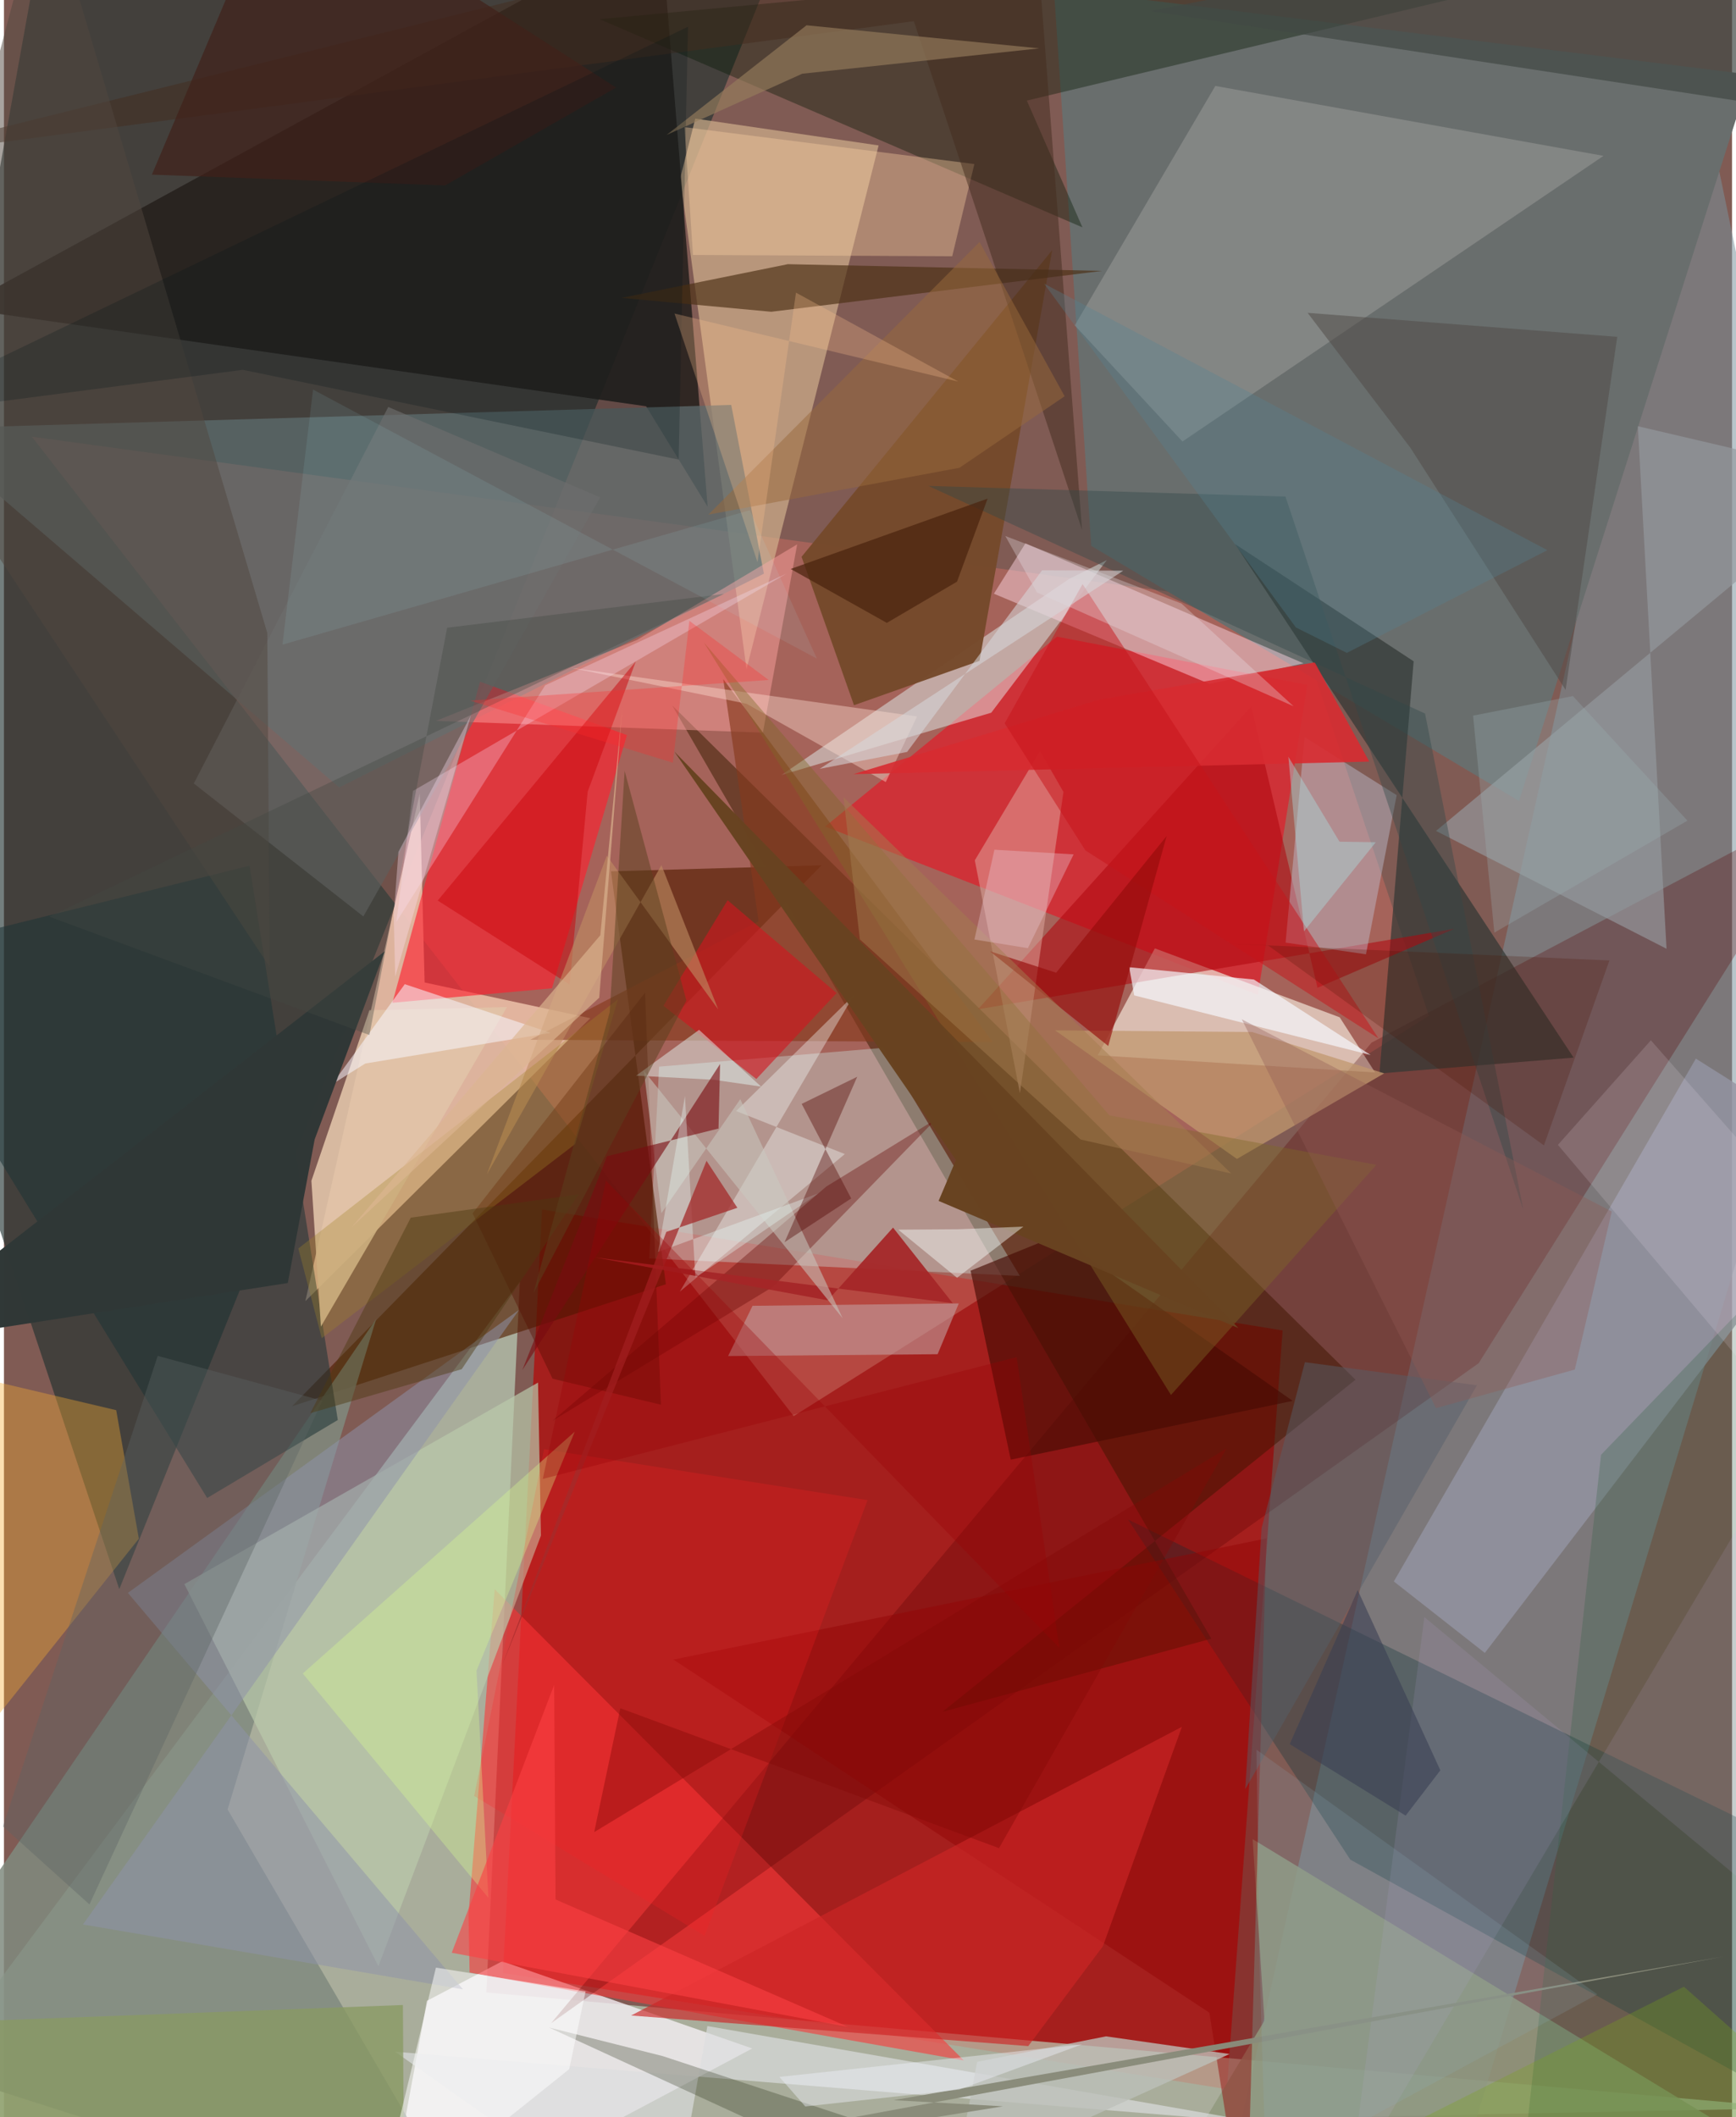 <svg xmlns="http://www.w3.org/2000/svg" width="228" height="278" viewBox="0 0 836 1024"><path fill="#805b54" d="M0 0h836v1024H0z"/><path fill="#b30a0a" fill-opacity=".733" d="M241.439 954.234l350.182 56.237L618.588 643.5l-358.276-58.535z"/><path fill="#bed8bf" fill-opacity=".659" d="M233.367 963.69l16.2-343.817L-62 1038.073l927.463-18.445z"/><path fill="#1e2f2e" fill-opacity=".62" d="M371.247-13.753L20.639-44.329-62 414.422l117.789 354.19z"/><path fill="#c4695e" fill-opacity=".553" d="M689.344 491.333L382.05 684.92 13.501 211.214l609.884 83.108z"/><path fill="#edc3aa" fill-opacity=".847" d="M201.14 383.855l-55.334 245.46 137.838-136.84-80.136-17.289z"/><path fill="#79919b" fill-opacity=".529" d="M898 412.484L819.968 35.167 585.085 1086l110.414-5.744z"/><path fill="#371c00" fill-opacity=".51" d="M653.821 667.318L454.02 827.95l130.058-35.367-260.764-451.337z"/><path fill="#fa0215" fill-opacity=".49" d="M630.558 331.234l-121.125-23.306-112.184 91.848 209.342 81.396z"/><path fill="#f4eef4" fill-opacity=".8" d="M204.652 967.715L182.807 1086l179.198-95.215-120.972-42.188z"/><path fill="#696e6d" d="M507.92-5.55l336.856 41.623-111.847 351.359-206.937-123.413z"/><path fill="#d3b38e" fill-opacity=".671" d="M359.241 323.637L423.134 70.34 334.44 57.36l-7.266 28.722z"/><path fill="#26201d" fill-opacity=".882" d="M317.635-36.713l22.788 281.794-29.764-48.574-332.536-47.465z"/><path fill="#eee0d3" fill-opacity=".718" d="M529.161 510.427l27.605-51.732 89.427 33.337 17.137 26.692z"/><path fill="#cffaf6" fill-opacity=".329" d="M491.465 617.111l-179.3-8.443 4.786-92.772 108.252-9.088z"/><path fill="#f8393a" fill-opacity=".604" d="M224.734 926.21l12.67-157.543 226.94 227.894-239.076-42.513z"/><path fill="#531d01" fill-opacity=".631" d="M139.378 680.157l180.832-59.006-26.537-199.708 101.869-2.946z"/><path fill="#5d6b6c" fill-opacity=".757" d="M351.825 195.842l15.819 81.625L162.2 380.863-40.038 207.375z"/><path fill="#560200" fill-opacity=".282" d="M885.13 386.142L661.575 504.304 264.69 978.547l448.725-319.209z"/><path fill="#808a7e" fill-opacity=".847" d="M180.11 637.817l-71.922 237.344L231.195 1086-62 992.221z"/><path fill="#ff212f" fill-opacity=".631" d="M265.131 478.007l36.257-122.465-71.07-25.837-42.4 155.3z"/><path fill="#041600" fill-opacity=".373" d="M521.745 109.972l-26.899-61.314L898-47.796 288.217 9.285z"/><path fill="#042f35" fill-opacity=".302" d="M543.77 734.903l107.548 164.528L898 1035.588l-51.2-152.479z"/><path fill="#e7fdfc" fill-opacity=".447" d="M376.09 374.868l139.136-94.817 18.299-9.143-55.908 73.808z"/><path fill="#754a2b" fill-opacity=".973" d="M507.084 121.032l-121.229 148.28 25.366 71.778 60.73-21.456z"/><path fill="#bacaac" fill-opacity=".694" d="M181.156 950.953L87.281 766.186l171.092-97.48 1.414 73.98z"/><path fill="#fdd5e2" fill-opacity=".478" d="M478.9 287.164l104.284 43.61 45.51-9.946-134.535-58.03z"/><path fill="#9494a2" fill-opacity=".812" d="M818.49 512.02L672.385 764.892l44.021 34.578L898 562.115z"/><path fill="#9b9c99" fill-opacity=".522" d="M773.808 75.392L570.13 213.544l-52.086-56.172 67.98-115.81z"/><path fill="#323735" fill-opacity=".71" d="M759.35 511.533L595.571 263.135l86.398 56.713-16.536 199.356z"/><path fill="#1d3336" fill-opacity=".553" d="M-62 463.513L98.303 724.534l63.201-37.73-42.695-268.058z"/><path fill="#fda2a0" fill-opacity=".475" d="M306.25 309.532l-97.325 39.153 158.216 5.672 16.596-91.068z"/><path fill="#b1070d" fill-opacity=".557" d="M603.413 341.667l32.042 136.08 66.219-28.526-230.468 38.938z"/><path fill="#c0c4d6" fill-opacity=".431" d="M629.215 356.546l44.546 28.036-14.866 76.974-38.89-5.65z"/><path fill="#4a2f13" fill-opacity=".651" d="M379.223 127.77l-80.451 16.304 72.428 6.718 160.061-19.769z"/><path fill="#f7ad32" fill-opacity=".373" d="M65.255 744.214L-62 903.865V654.618L54.296 682.05z"/><path fill="#85391d" fill-opacity=".639" d="M365.084 445.643L347.96 328.431l130.424 175.593-223.815-1.117z"/><path fill="#e3b1a7" fill-opacity=".471" d="M469.674 416.106l21.814 112.621 21.065-145.687-11.336-19.751z"/><path fill="#90987d" fill-opacity=".839" d="M609.79 977.326l-5.714-87.792L898 1068.184l-352.482 16.22z"/><path fill="#95999e" fill-opacity=".659" d="M804.302 458.879l-13.875-252.735L898 231.33 692.786 401.888z"/><path fill="#fbcfa2" fill-opacity=".376" d="M333.315 123.314l-4.063-61.813L469.46 79.346l-10.717 44.598z"/><path fill="#470c04" fill-opacity=".651" d="M467.622 614.596l41.88-16.994 113.935 79.953-136.378 28.438z"/><path fill="#e1c4a8" fill-opacity=".898" d="M148.735 571.095l28.07-82.484 66.514-1.514-90.002 154.546z"/><path fill="#414945" fill-opacity=".706" d="M898-62L847.885 91.235 898 57.82 554.64 5.34z"/><path fill="#dddedf" fill-opacity=".667" d="M340.296 979.932l267.491 46.755-418.562-34.34L321.395 1086z"/><path fill="#c1976d" fill-opacity=".741" d="M596.466 560.544l71.254-41.403-63.9-20-95.309-.786z"/><path fill="#504b48" fill-opacity=".525" d="M755.48 333.692L680.387 216.57l-49.716-65.259 149.801 11.603z"/><path fill="#346145" fill-opacity=".282" d="M730.49 1086l42.141-382.374L898 573.573V1086z"/><path fill="#930304" fill-opacity=".447" d="M601.005 1086l9.744-341.924-286.884 58.608 259.274 170.778z"/><path fill="#cd2526" fill-opacity=".651" d="M303.42 974.83l266.428-139.622-38.194 106.086-36.12 48.336z"/><path fill="#c3a1a2" fill-opacity=".576" d="M362.152 631.577l-11.832 24.3 101.356-.892 10.25-24.562z"/><path fill="#f4fdfa" fill-opacity=".365" d="M326.952 624.729l84.174-143.364-56.924 56.008 52.596 20.802z"/><path fill="#6e6e6e" fill-opacity=".631" d="M91.852 378.949l82.018 64.316L288.424 240.53l-102.507-43.69z"/><path fill="#d2141f" fill-opacity=".6" d="M402.826 480.305l-52.737-44.89-31.06 51.05 44.96 35.428z"/><path fill="#bdc0ba" fill-opacity=".784" d="M460.088 1053.65l10.714-56.4 62.344-12.34 59.767 8.54z"/><path fill="#8e93a9" fill-opacity=".514" d="M59.95 770.416l189.238-136.883-210.95 297.27 183.84 31.385z"/><path fill="#630400" fill-opacity=".357" d="M397.917 573.833l-132.533 113.32L372 622.39l78.938-81.123z"/><path fill="#f5f8ff" fill-opacity=".671" d="M546.778 481.44l114.37 28.831-56.488-36.518-60.295-5.934z"/><path fill="#fee0d2" fill-opacity=".404" d="M359.222 340.379l-85.33-17.464 167.838 23.61-15.14 31.722z"/><path fill="#432d1e" fill-opacity=".506" d="M-62 76.85L497.131-62l24.428 318.327-81.38-246.071z"/><path fill="#52473f" fill-opacity=".498" d="M128.577 467.766L-48.361 200.041l68.066-257.13 107.69 363.218z"/><path fill="#7f6827" fill-opacity=".412" d="M663.936 563.385l-129.134-23.909L338.654 310.8l225.913 363.89z"/><path fill="#21260c" fill-opacity=".271" d="M318.694 994.46l-55.08-13.852L492.725 1086h103.594z"/><path fill="#967e5d" fill-opacity=".639" d="M386.19 35.655l-65.615 29.616 67.7-53.039 112.613 11.167z"/><path fill="#d72b31" fill-opacity=".906" d="M634.125 320.363l26.368 47.991-249.54 6.076 118.986-36.046z"/><path fill="#550d00" fill-opacity=".404" d="M265.413 666.831l52.408 12.587-7.68-199.283-83.418 106.729z"/><path fill="#e7fffc" fill-opacity=".451" d="M343.266 522.235l23.029 3.319L336.28 498.1l-30.463 22.152z"/><path fill="#899a63" fill-opacity=".788" d="M-50.006 1018.338L193.693 1086l-.69-116.252-207.214 7.82z"/><path fill="#a52627" fill-opacity=".929" d="M458.997 630.324l-28.887-36.581-31.56 35.19-112.713-20.79z"/><path fill="#fe1f25" fill-opacity=".231" d="M261.28 700.91l156.5 24.647-78.83 210.738-111.464-67.653z"/><path fill="#d9ff8f" fill-opacity=".318" d="M234.357 917.908l-5.738-109.863 47.515-115.59-131.57 116.956z"/><path fill="#c71319" fill-opacity=".498" d="M523.168 411.31l-39.052-61.471 37.677-67.344L664.925 502.21z"/><path fill="#f8f6fe" fill-opacity=".533" d="M193.899 476.015l70.594 23.551-89.673 14.815-16.07 10.038z"/><path fill="#ffe6ff" fill-opacity=".282" d="M197.895 382.534l-8.066 63.391 72-114.473 116.813-54.047z"/><path fill="#c9060c" fill-opacity=".502" d="M273.63 476.194l-63.784-40.62 95.81-115.67-23.268 63.015z"/><path fill="#303837" fill-opacity=".996" d="M-62 651.545l246.212-191.428-33.905 90.994-12.992 69.445z"/><path fill="#56606b" fill-opacity=".463" d="M600.507 865.34l7.898-126.266 20.952-80.228 83.235 11.167z"/><path fill="#5c6565" fill-opacity=".384" d="M-.48 883.38l41.84 37.728L154.007 677.48l-79.618-21.688z"/><path fill="#c08c63" fill-opacity=".6" d="M291.636 413.854l-58.03 154.195 84.459-149.627 27.444 69.74z"/><path fill="#324947" fill-opacity=".408" d="M735.052 585.272l-47.565-240.156-240.32-110.098 172.805 5.164z"/><path fill="#40211a" fill-opacity=".686" d="M71.568 84.464L133.445-62l162.7 104.349-82.715 47.364z"/><path fill="#950b0a" fill-opacity=".639" d="M509.02 470.466l-32.105-10.403 57.297 45.838 28.256-101.528z"/><path fill="#684321" fill-opacity=".992" d="M597.19 642.352L324.314 363.521l136.228 197.525-8.392 19.792z"/><path fill="#d1b0ec" fill-opacity=".114" d="M651.25 1054.952L898 638.975v318.08L687.165 782.146z"/><path fill="#99693c" fill-opacity=".506" d="M340.753 248.929L471.964 117.05l41.165 74.604-50.837 34.581z"/><path fill="#4a240e" fill-opacity=".718" d="M461.066 281.335l14.793-40.175-95.268 34.026 46.517 26.086z"/><path fill="#fb4044" fill-opacity=".6" d="M266.175 814.938l-49.552 129.539 191.748 35.877-141.518-61.637z"/><path fill="#cac9c0" fill-opacity=".537" d="M356.207 531.648l49.55 105.993-96.218-119.797 8.49 68.95z"/><path fill="#feffff" fill-opacity=".506" d="M281.368 963.169l-72.396-11.495-30.036 124.76 94.526-75.672z"/><path fill="#fbeefe" fill-opacity=".145" d="M751.76 553.742l44.968-50.583L898 618.297V726.8z"/><path fill="#a18427" fill-opacity=".318" d="M142.408 603.83l11.325 43.4 122.566-93.854 20.713-70.021z"/><path fill="#e9dfe7" fill-opacity=".318" d="M569.67 291.927l54.2 49.67-124.122-55.052-15.318-27.298z"/><path fill="#790b10" fill-opacity=".604" d="M346.439 514.619l-.754 31.217-53.926 13.4-40.993 103.431z"/><path fill="#898b7a" fill-opacity=".984" d="M831.949 946.31l-401.598 69.462 52.96 2.983L140.574 1074z"/><path fill="#7ba619" fill-opacity=".298" d="M590.416 1045.923L898 1036.567l-85.284-75.656-222.962 111.99z"/><path fill="#424743" fill-opacity=".365" d="M176.795 500.606l-154.861-57.25 326.392-156.1L214.4 303.601z"/><path fill="#001318" fill-opacity=".227" d="M115.54 178.871l210.853 43.422 4.527-209.35L-62 201.982z"/><path fill="#eafcf9" fill-opacity=".349" d="M334.497 617.958l-5.052-87.89-12.992 75.46 77.489-28.316z"/><path fill="#393f53" fill-opacity=".58" d="M622.022 843.575l56.076 34.582 16.79-21.922-39.975-87.142z"/><path fill="#548593" fill-opacity=".306" d="M624.987 303.474L503.196 137.196 746.669 266.1l-97.01 49.673z"/><path fill="#905a53" fill-opacity=".349" d="M777.822 585.969l-178.996-92.98 93.947 188.081 67.153-18.663z"/><path fill="#500502" fill-opacity=".388" d="M385.919 533.915l23.954 45.728-32.238 21.162 35.155-80.012z"/><path fill="#4b1300" fill-opacity=".231" d="M611.62 457.325l133.368 96.667 31.682-89.448-188.528-8.34z"/><path fill="#4d3811" fill-opacity=".447" d="M278.092 577.654l-56.633 84.575-73.264 21.274 48.617-94.569z"/><path fill="#fdc290" fill-opacity=".282" d="M364.54 271.878l18.622-130.336 78.51 43.017-137.276-32.911z"/><path fill="#f9fffd" fill-opacity=".435" d="M462.003 594.537l-29.375.212 28.452 23.277 32.107-24.765z"/><path fill="#d7d6d9" fill-opacity=".565" d="M541.495 276.015l-39.286-.16-65.293 87.825-42.29 8.188z"/><path fill="#5b411e" fill-opacity=".502" d="M300.267 372.834l29.872 111.073-73.984 141.554 36.89-135.932z"/><path fill="#830807" fill-opacity=".4" d="M591.471 700.527L481.37 893.883l-183.2-67.672-12.631 59.924z"/><path fill="#edeff9" fill-opacity=".439" d="M521.553 988.785l-146.425 15.743 12.53 14.293 74.526-8.174z"/><path fill="#abf8ff" fill-opacity=".09" d="M393.241 318.52l-32.403-71.752-226.096 65.012 14.79-123.358z"/><path fill="#9cb1b3" fill-opacity=".298" d="M710.711 346.128l10.291 104.955 93.416-54.165-55.404-60.252z"/><path fill="#dcb591" fill-opacity=".651" d="M299.168 342.094l-10.663 110.26-120.288 141.198 119.761-111.01z"/><path fill="#a37d4e" fill-opacity=".486" d="M520.855 551.143l-106.799-96.8-7.917-68.729 187.6 181.991z"/><path fill="#e8c5d2" fill-opacity=".365" d="M469.492 454.405l25.851 4.192 22.133-45.366-38.317-2.256z"/><path fill="#aadbdd" fill-opacity=".431" d="M628.932 450.431l-7.57-84.43 24.742 41.1 17.539.273z"/><path fill="#8db1c1" fill-opacity=".173" d="M605.943 846.28l1.442 102.178 3.126 102.992 160.3-86.85z"/><path fill="#a42b2b" fill-opacity=".753" d="M240.92 805.7l79.518-209.873 34.367-11.661-14.931-22.729z"/><path fill="#ff2a29" fill-opacity=".294" d="M225.445 338.845l144.493-9.972-38.34-28.573-7.995 68.601z"/><path fill="#ffe1f4" fill-opacity=".349" d="M190.84 411.994l-2.288 30.601.717 29.824 36.647-126.4z"/><path fill="#9a0005" fill-opacity=".314" d="M489.9 656.383l20.687 140.684-219.372-226.002-30.532 144.225z"/></svg>